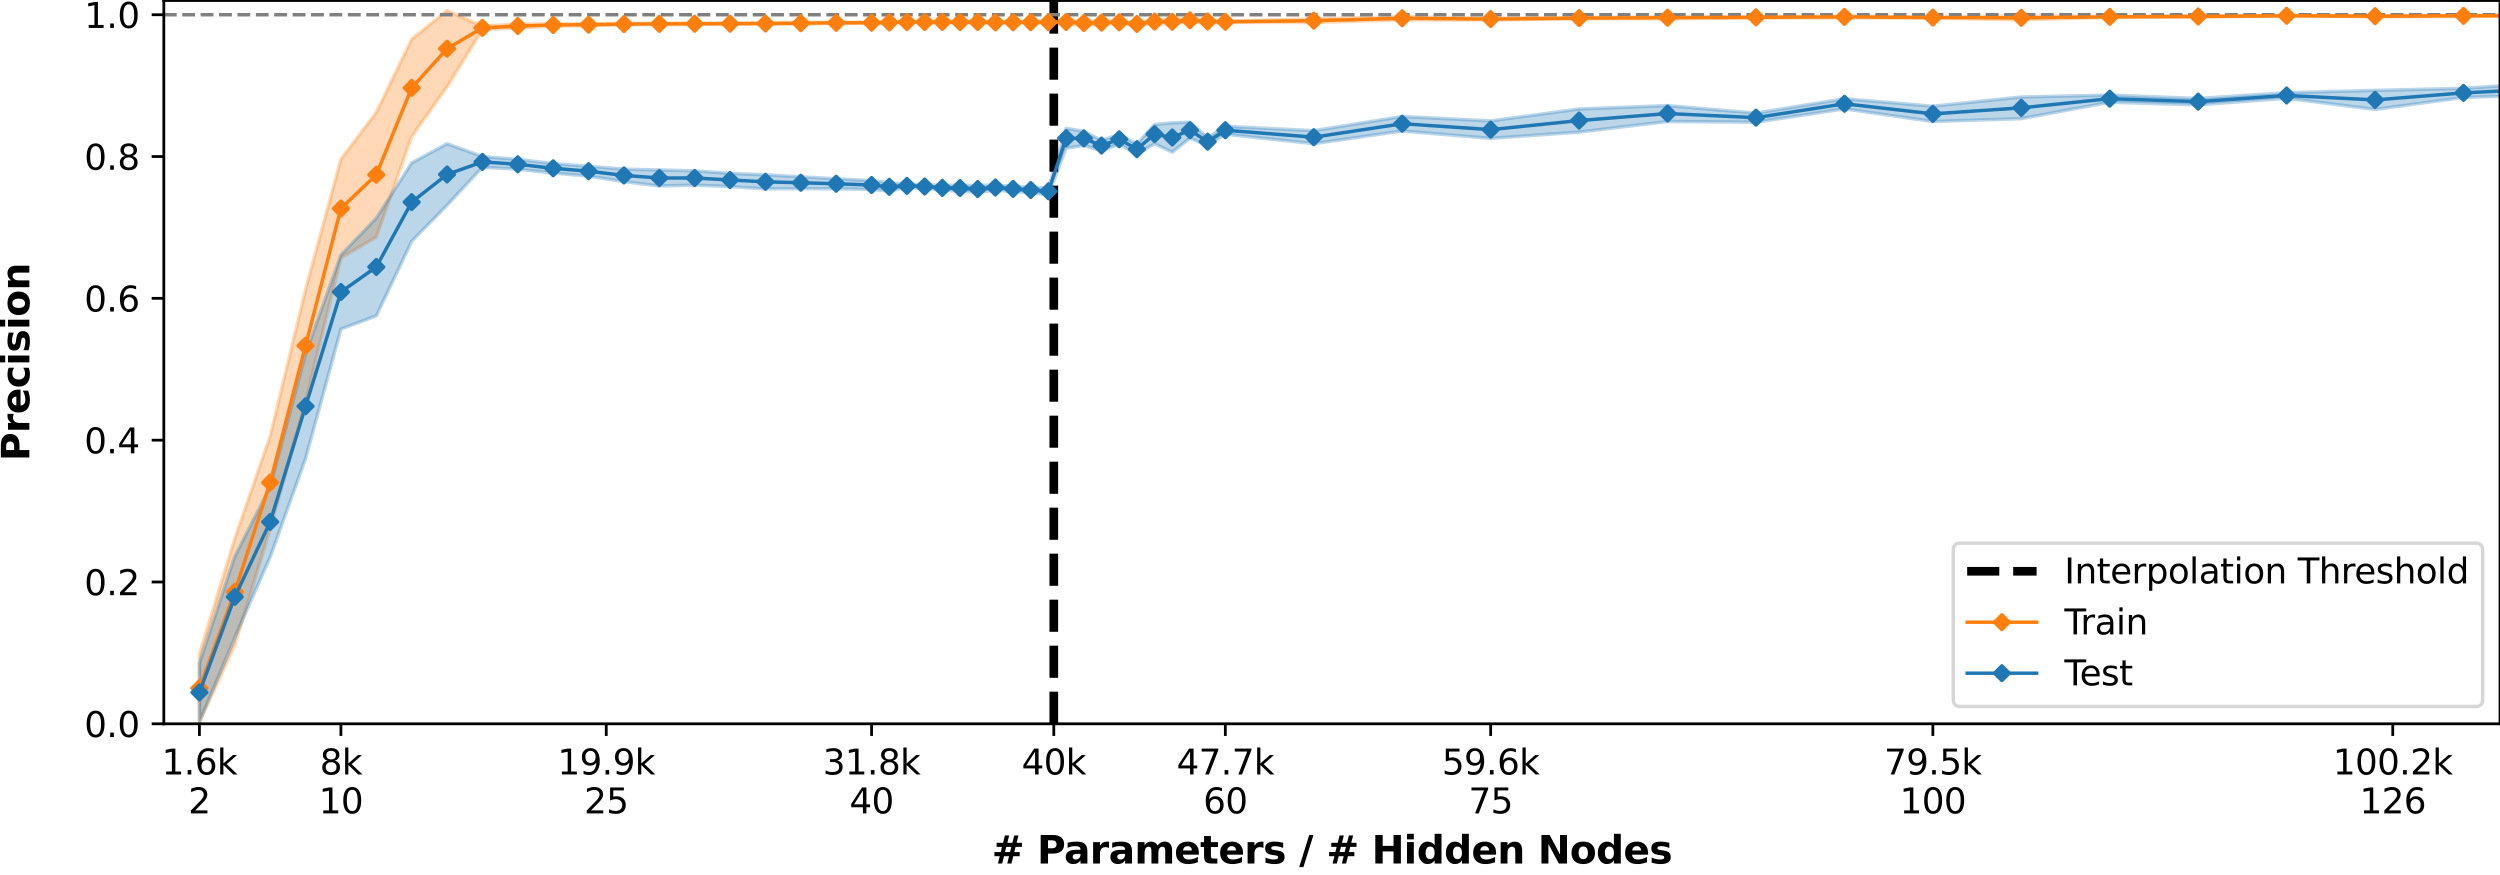 <?xml version="1.0" encoding="utf-8" standalone="no"?>
<!DOCTYPE svg PUBLIC "-//W3C//DTD SVG 1.1//EN"
  "http://www.w3.org/Graphics/SVG/1.1/DTD/svg11.dtd">
<svg xmlns:xlink="http://www.w3.org/1999/xlink" width="720pt" height="252pt" viewBox="0 0 720 252" xmlns="http://www.w3.org/2000/svg" version="1.1">
 <defs>
  <style type="text/css">*{stroke-linejoin: round; stroke-linecap: butt}</style>
 </defs>
 <g id="figure_1">
  <g id="patch_1">
   <path d="M 0 252 
L 720 252 
L 720 0 
L 0 0 
z
" style="fill: #ffffff"/>
  </g>
  <g id="axes_1">
   <g id="patch_2">
    <path d="M 47.18 208.456 
L 720 208.456 
L 720 0.155 
L 47.18 0.155 
z
" style="fill: #ffffff"/>
   </g>
   <g id="PolyCollection_1">
    <path d="M 57.432 188.436 
L 57.432 207.981 
L 67.621 185.779 
L 77.809 152.29 
L 87.998 115.658 
L 98.186 74.262 
L 108.375 68.275 
L 118.563 39.315 
L 128.751 25.009 
L 138.94 8.489 
L 149.128 8.063 
L 159.317 7.464 
L 169.505 7.42 
L 179.694 7.083 
L 189.882 7.095 
L 200.07 7.044 
L 210.259 6.99 
L 220.447 6.953 
L 230.636 6.916 
L 240.824 6.732 
L 251.012 6.716 
L 256.107 6.643 
L 261.201 6.58 
L 266.295 6.57 
L 271.389 6.557 
L 276.483 6.615 
L 281.578 6.597 
L 286.672 6.697 
L 291.766 6.645 
L 296.86 6.62 
L 301.955 6.624 
L 307.049 6.908 
L 312.143 7.358 
L 317.237 7.056 
L 322.331 6.684 
L 327.426 7.323 
L 332.52 6.71 
L 337.614 6.987 
L 342.708 6.151 
L 347.802 6.808 
L 352.897 6.476 
L 378.368 6.481 
L 403.839 5.745 
L 429.31 5.758 
L 454.781 5.394 
L 480.252 5.397 
L 505.723 5.177 
L 531.194 5.159 
L 556.665 5.197 
L 582.136 5.718 
L 607.607 4.997 
L 633.078 4.911 
L 658.549 4.685 
L 684.02 4.848 
L 709.491 4.746 
L 734.962 4.645 
L 760.433 4.544 
L 785.904 4.523 
L 811.375 4.876 
L 811.375 4.304 
L 811.375 4.304 
L 785.904 4.299 
L 760.433 4.361 
L 734.962 4.32 
L 709.491 4.388 
L 684.02 4.468 
L 658.549 4.391 
L 633.078 4.566 
L 607.607 4.732 
L 582.136 4.551 
L 556.665 4.93 
L 531.194 4.585 
L 505.723 4.811 
L 480.252 4.819 
L 454.781 5.058 
L 429.31 5.228 
L 403.839 4.77 
L 378.368 5.433 
L 352.897 6.081 
L 347.802 5.57 
L 342.708 5.525 
L 337.614 5.566 
L 332.52 5.737 
L 327.426 6.471 
L 322.331 6.154 
L 317.237 5.965 
L 312.143 5.921 
L 307.049 5.775 
L 301.955 6.172 
L 296.86 6.175 
L 291.766 6.191 
L 286.672 6.213 
L 281.578 6.096 
L 276.483 6.091 
L 271.389 6.116 
L 266.295 6.14 
L 261.201 6.146 
L 256.107 6.279 
L 251.012 6.381 
L 240.824 6.405 
L 230.636 6.435 
L 220.447 6.571 
L 210.259 6.648 
L 200.07 6.634 
L 189.882 6.663 
L 179.694 6.791 
L 169.505 6.784 
L 159.317 6.931 
L 149.128 6.912 
L 138.94 7.561 
L 128.751 3.049 
L 118.563 11.309 
L 108.375 32.372 
L 98.186 45.852 
L 87.998 83.44 
L 77.809 125.672 
L 67.621 155.12 
L 57.432 188.436 
z
" clip-path="url(#pcd7dc11632)" style="fill: #ff7f0e; fill-opacity: 0.3; stroke: #ff7f0e; stroke-opacity: 0.3"/>
   </g>
   <g id="PolyCollection_2">
    <path d="M 57.432 191.002 
L 57.432 207.854 
L 67.621 183.568 
L 77.809 160.435 
L 87.998 132.07 
L 98.186 94.758 
L 108.375 90.961 
L 118.563 69.504 
L 128.751 59.099 
L 138.94 48.16 
L 149.128 48.72 
L 159.317 49.846 
L 169.505 50.715 
L 179.694 52.329 
L 189.882 53.57 
L 200.07 53.308 
L 210.259 53.746 
L 220.447 54.382 
L 230.636 54.34 
L 240.824 54.354 
L 251.012 54.575 
L 256.107 55.034 
L 261.201 53.981 
L 266.295 54.307 
L 271.389 54.813 
L 276.483 55.018 
L 281.578 55.429 
L 286.672 54.814 
L 291.766 55.14 
L 296.86 55.575 
L 301.955 56.073 
L 307.049 42.689 
L 312.143 41.888 
L 317.237 43.422 
L 322.331 41.47 
L 327.426 44.422 
L 332.52 41.392 
L 337.614 43.832 
L 342.708 39.792 
L 347.802 41.892 
L 352.897 38.652 
L 378.368 41.389 
L 403.839 37.723 
L 429.31 39.857 
L 454.781 38.05 
L 480.252 34.998 
L 505.723 35.198 
L 531.194 31.349 
L 556.665 35.003 
L 582.136 34.177 
L 607.607 29.453 
L 633.078 30.202 
L 658.549 28.303 
L 684.02 31.524 
L 709.491 28.068 
L 734.962 27.237 
L 760.433 25.802 
L 785.904 25.995 
L 811.375 28.076 
L 811.375 23.101 
L 811.375 23.101 
L 785.904 24.511 
L 760.433 23.789 
L 734.962 23.718 
L 709.491 25.439 
L 684.02 26.027 
L 658.549 26.692 
L 633.078 28.351 
L 607.607 27.383 
L 582.136 27.929 
L 556.665 30.577 
L 531.194 28.429 
L 505.723 32.577 
L 480.252 30.404 
L 454.781 31.391 
L 429.31 34.81 
L 403.839 33.547 
L 378.368 37.631 
L 352.897 36.362 
L 347.802 39.71 
L 342.708 35.193 
L 337.614 35.367 
L 332.52 35.854 
L 327.426 41.508 
L 322.331 38.75 
L 317.237 40.415 
L 312.143 37.832 
L 307.049 36.931 
L 301.955 54.12 
L 296.86 53.866 
L 291.766 53.66 
L 286.672 53.192 
L 281.578 53.47 
L 276.483 53.299 
L 271.389 53.414 
L 266.295 53.125 
L 261.201 53.098 
L 256.107 52.578 
L 251.012 52.004 
L 240.824 51.478 
L 230.636 50.925 
L 220.447 50.343 
L 210.259 49.93 
L 200.07 49.2 
L 189.882 48.942 
L 179.694 48.712 
L 169.505 47.886 
L 159.317 47.102 
L 149.128 45.907 
L 138.94 45.082 
L 128.751 41.392 
L 118.563 46.918 
L 108.375 62.809 
L 98.186 73.415 
L 87.998 101.946 
L 77.809 140.183 
L 67.621 160.23 
L 57.432 191.002 
z
" clip-path="url(#pcd7dc11632)" style="fill: #1f77b4; fill-opacity: 0.3; stroke: #1f77b4; stroke-opacity: 0.3"/>
   </g>
   <g id="matplotlib.axis_1">
    <g id="xtick_1">
     <g id="line2d_1">
      <defs>
       <path id="mf799564b20" d="M 0 0 
L 0 3.5 
" style="stroke: #000000; stroke-width: 0.8"/>
      </defs>
      <g>
       <use xlink:href="#mf799564b20" x="57.432" y="208.456" style="stroke: #000000; stroke-width: 0.8"/>
      </g>
     </g>
     <g id="text_1">
      <!-- 1.6k -->
      <g transform="translate(46.586 223.054)scale(0.1 -0.1)">
       <defs>
        <path id="DejaVuSans-31" d="M 794 531 
L 1825 531 
L 1825 4091 
L 703 3866 
L 703 4441 
L 1819 4666 
L 2450 4666 
L 2450 531 
L 3481 531 
L 3481 0 
L 794 0 
L 794 531 
z
" transform="scale(0.016)"/>
        <path id="DejaVuSans-2e" d="M 684 794 
L 1344 794 
L 1344 0 
L 684 0 
L 684 794 
z
" transform="scale(0.016)"/>
        <path id="DejaVuSans-36" d="M 2113 2584 
Q 1688 2584 1439 2293 
Q 1191 2003 1191 1497 
Q 1191 994 1439 701 
Q 1688 409 2113 409 
Q 2538 409 2786 701 
Q 3034 994 3034 1497 
Q 3034 2003 2786 2293 
Q 2538 2584 2113 2584 
z
M 3366 4563 
L 3366 3988 
Q 3128 4100 2886 4159 
Q 2644 4219 2406 4219 
Q 1781 4219 1451 3797 
Q 1122 3375 1075 2522 
Q 1259 2794 1537 2939 
Q 1816 3084 2150 3084 
Q 2853 3084 3261 2657 
Q 3669 2231 3669 1497 
Q 3669 778 3244 343 
Q 2819 -91 2113 -91 
Q 1303 -91 875 529 
Q 447 1150 447 2328 
Q 447 3434 972 4092 
Q 1497 4750 2381 4750 
Q 2619 4750 2861 4703 
Q 3103 4656 3366 4563 
z
" transform="scale(0.016)"/>
        <path id="DejaVuSans-6b" d="M 581 4863 
L 1159 4863 
L 1159 1991 
L 2875 3500 
L 3609 3500 
L 1753 1863 
L 3688 0 
L 2938 0 
L 1159 1709 
L 1159 0 
L 581 0 
L 581 4863 
z
" transform="scale(0.016)"/>
       </defs>
       <use xlink:href="#DejaVuSans-31"/>
       <use xlink:href="#DejaVuSans-2e" x="63.623"/>
       <use xlink:href="#DejaVuSans-36" x="95.41"/>
       <use xlink:href="#DejaVuSans-6b" x="159.033"/>
      </g>
      <!-- 2 -->
      <g transform="translate(54.251 234.252)scale(0.1 -0.1)">
       <defs>
        <path id="DejaVuSans-32" d="M 1228 531 
L 3431 531 
L 3431 0 
L 469 0 
L 469 531 
Q 828 903 1448 1529 
Q 2069 2156 2228 2338 
Q 2531 2678 2651 2914 
Q 2772 3150 2772 3378 
Q 2772 3750 2511 3984 
Q 2250 4219 1831 4219 
Q 1534 4219 1204 4116 
Q 875 4013 500 3803 
L 500 4441 
Q 881 4594 1212 4672 
Q 1544 4750 1819 4750 
Q 2544 4750 2975 4387 
Q 3406 4025 3406 3419 
Q 3406 3131 3298 2873 
Q 3191 2616 2906 2266 
Q 2828 2175 2409 1742 
Q 1991 1309 1228 531 
z
" transform="scale(0.016)"/>
       </defs>
       <use xlink:href="#DejaVuSans-32"/>
      </g>
     </g>
    </g>
    <g id="xtick_2">
     <g id="line2d_2">
      <g>
       <use xlink:href="#mf799564b20" x="98.186" y="208.456" style="stroke: #000000; stroke-width: 0.8"/>
      </g>
     </g>
     <g id="text_2">
      <!-- 8k -->
      <g transform="translate(92.11 223.054)scale(0.1 -0.1)">
       <defs>
        <path id="DejaVuSans-38" d="M 2034 2216 
Q 1584 2216 1326 1975 
Q 1069 1734 1069 1313 
Q 1069 891 1326 650 
Q 1584 409 2034 409 
Q 2484 409 2743 651 
Q 3003 894 3003 1313 
Q 3003 1734 2745 1975 
Q 2488 2216 2034 2216 
z
M 1403 2484 
Q 997 2584 770 2862 
Q 544 3141 544 3541 
Q 544 4100 942 4425 
Q 1341 4750 2034 4750 
Q 2731 4750 3128 4425 
Q 3525 4100 3525 3541 
Q 3525 3141 3298 2862 
Q 3072 2584 2669 2484 
Q 3125 2378 3379 2068 
Q 3634 1759 3634 1313 
Q 3634 634 3220 271 
Q 2806 -91 2034 -91 
Q 1263 -91 848 271 
Q 434 634 434 1313 
Q 434 1759 690 2068 
Q 947 2378 1403 2484 
z
M 1172 3481 
Q 1172 3119 1398 2916 
Q 1625 2713 2034 2713 
Q 2441 2713 2670 2916 
Q 2900 3119 2900 3481 
Q 2900 3844 2670 4047 
Q 2441 4250 2034 4250 
Q 1625 4250 1398 4047 
Q 1172 3844 1172 3481 
z
" transform="scale(0.016)"/>
       </defs>
       <use xlink:href="#DejaVuSans-38"/>
       <use xlink:href="#DejaVuSans-6b" x="63.623"/>
      </g>
      <!-- 10 -->
      <g transform="translate(91.824 234.252)scale(0.1 -0.1)">
       <defs>
        <path id="DejaVuSans-30" d="M 2034 4250 
Q 1547 4250 1301 3770 
Q 1056 3291 1056 2328 
Q 1056 1369 1301 889 
Q 1547 409 2034 409 
Q 2525 409 2770 889 
Q 3016 1369 3016 2328 
Q 3016 3291 2770 3770 
Q 2525 4250 2034 4250 
z
M 2034 4750 
Q 2819 4750 3233 4129 
Q 3647 3509 3647 2328 
Q 3647 1150 3233 529 
Q 2819 -91 2034 -91 
Q 1250 -91 836 529 
Q 422 1150 422 2328 
Q 422 3509 836 4129 
Q 1250 4750 2034 4750 
z
" transform="scale(0.016)"/>
       </defs>
       <use xlink:href="#DejaVuSans-31"/>
       <use xlink:href="#DejaVuSans-30" x="63.623"/>
      </g>
     </g>
    </g>
    <g id="xtick_3">
     <g id="line2d_3">
      <g>
       <use xlink:href="#mf799564b20" x="174.599" y="208.456" style="stroke: #000000; stroke-width: 0.8"/>
      </g>
     </g>
     <g id="text_3">
      <!-- 19.9k -->
      <g transform="translate(160.571 223.054)scale(0.1 -0.1)">
       <defs>
        <path id="DejaVuSans-39" d="M 703 97 
L 703 672 
Q 941 559 1184 500 
Q 1428 441 1663 441 
Q 2288 441 2617 861 
Q 2947 1281 2994 2138 
Q 2813 1869 2534 1725 
Q 2256 1581 1919 1581 
Q 1219 1581 811 2004 
Q 403 2428 403 3163 
Q 403 3881 828 4315 
Q 1253 4750 1959 4750 
Q 2769 4750 3195 4129 
Q 3622 3509 3622 2328 
Q 3622 1225 3098 567 
Q 2575 -91 1691 -91 
Q 1453 -91 1209 -44 
Q 966 3 703 97 
z
M 1959 2075 
Q 2384 2075 2632 2365 
Q 2881 2656 2881 3163 
Q 2881 3666 2632 3958 
Q 2384 4250 1959 4250 
Q 1534 4250 1286 3958 
Q 1038 3666 1038 3163 
Q 1038 2656 1286 2365 
Q 1534 2075 1959 2075 
z
" transform="scale(0.016)"/>
       </defs>
       <use xlink:href="#DejaVuSans-31"/>
       <use xlink:href="#DejaVuSans-39" x="63.623"/>
       <use xlink:href="#DejaVuSans-2e" x="127.246"/>
       <use xlink:href="#DejaVuSans-39" x="159.033"/>
       <use xlink:href="#DejaVuSans-6b" x="222.656"/>
      </g>
      <!-- 25 -->
      <g transform="translate(168.237 234.252)scale(0.1 -0.1)">
       <defs>
        <path id="DejaVuSans-35" d="M 691 4666 
L 3169 4666 
L 3169 4134 
L 1269 4134 
L 1269 2991 
Q 1406 3038 1543 3061 
Q 1681 3084 1819 3084 
Q 2600 3084 3056 2656 
Q 3513 2228 3513 1497 
Q 3513 744 3044 326 
Q 2575 -91 1722 -91 
Q 1428 -91 1123 -41 
Q 819 9 494 109 
L 494 744 
Q 775 591 1075 516 
Q 1375 441 1709 441 
Q 2250 441 2565 725 
Q 2881 1009 2881 1497 
Q 2881 1984 2565 2268 
Q 2250 2553 1709 2553 
Q 1456 2553 1204 2497 
Q 953 2441 691 2322 
L 691 4666 
z
" transform="scale(0.016)"/>
       </defs>
       <use xlink:href="#DejaVuSans-32"/>
       <use xlink:href="#DejaVuSans-35" x="63.623"/>
      </g>
     </g>
    </g>
    <g id="xtick_4">
     <g id="line2d_4">
      <g>
       <use xlink:href="#mf799564b20" x="251.012" y="208.456" style="stroke: #000000; stroke-width: 0.8"/>
      </g>
     </g>
     <g id="text_4">
      <!-- 31.8k -->
      <g transform="translate(236.984 223.054)scale(0.1 -0.1)">
       <defs>
        <path id="DejaVuSans-33" d="M 2597 2516 
Q 3050 2419 3304 2112 
Q 3559 1806 3559 1356 
Q 3559 666 3084 287 
Q 2609 -91 1734 -91 
Q 1441 -91 1130 -33 
Q 819 25 488 141 
L 488 750 
Q 750 597 1062 519 
Q 1375 441 1716 441 
Q 2309 441 2620 675 
Q 2931 909 2931 1356 
Q 2931 1769 2642 2001 
Q 2353 2234 1838 2234 
L 1294 2234 
L 1294 2753 
L 1863 2753 
Q 2328 2753 2575 2939 
Q 2822 3125 2822 3475 
Q 2822 3834 2567 4026 
Q 2313 4219 1838 4219 
Q 1578 4219 1281 4162 
Q 984 4106 628 3988 
L 628 4550 
Q 988 4650 1302 4700 
Q 1616 4750 1894 4750 
Q 2613 4750 3031 4423 
Q 3450 4097 3450 3541 
Q 3450 3153 3228 2886 
Q 3006 2619 2597 2516 
z
" transform="scale(0.016)"/>
       </defs>
       <use xlink:href="#DejaVuSans-33"/>
       <use xlink:href="#DejaVuSans-31" x="63.623"/>
       <use xlink:href="#DejaVuSans-2e" x="127.246"/>
       <use xlink:href="#DejaVuSans-38" x="159.033"/>
       <use xlink:href="#DejaVuSans-6b" x="222.656"/>
      </g>
      <!-- 40 -->
      <g transform="translate(244.65 234.252)scale(0.1 -0.1)">
       <defs>
        <path id="DejaVuSans-34" d="M 2419 4116 
L 825 1625 
L 2419 1625 
L 2419 4116 
z
M 2253 4666 
L 3047 4666 
L 3047 1625 
L 3713 1625 
L 3713 1100 
L 3047 1100 
L 3047 0 
L 2419 0 
L 2419 1100 
L 313 1100 
L 313 1709 
L 2253 4666 
z
" transform="scale(0.016)"/>
       </defs>
       <use xlink:href="#DejaVuSans-34"/>
       <use xlink:href="#DejaVuSans-30" x="63.623"/>
      </g>
     </g>
    </g>
    <g id="xtick_5">
     <g id="line2d_5">
      <g>
       <use xlink:href="#mf799564b20" x="352.897" y="208.456" style="stroke: #000000; stroke-width: 0.8"/>
      </g>
     </g>
     <g id="text_5">
      <!-- 47.7k -->
      <g transform="translate(338.868 223.054)scale(0.1 -0.1)">
       <defs>
        <path id="DejaVuSans-37" d="M 525 4666 
L 3525 4666 
L 3525 4397 
L 1831 0 
L 1172 0 
L 2766 4134 
L 525 4134 
L 525 4666 
z
" transform="scale(0.016)"/>
       </defs>
       <use xlink:href="#DejaVuSans-34"/>
       <use xlink:href="#DejaVuSans-37" x="63.623"/>
       <use xlink:href="#DejaVuSans-2e" x="127.246"/>
       <use xlink:href="#DejaVuSans-37" x="159.033"/>
       <use xlink:href="#DejaVuSans-6b" x="222.656"/>
      </g>
      <!-- 60 -->
      <g transform="translate(346.534 234.252)scale(0.1 -0.1)">
       <use xlink:href="#DejaVuSans-36"/>
       <use xlink:href="#DejaVuSans-30" x="63.623"/>
      </g>
     </g>
    </g>
    <g id="xtick_6">
     <g id="line2d_6">
      <g>
       <use xlink:href="#mf799564b20" x="429.31" y="208.456" style="stroke: #000000; stroke-width: 0.8"/>
      </g>
     </g>
     <g id="text_6">
      <!-- 59.6k -->
      <g transform="translate(415.282 223.054)scale(0.1 -0.1)">
       <use xlink:href="#DejaVuSans-35"/>
       <use xlink:href="#DejaVuSans-39" x="63.623"/>
       <use xlink:href="#DejaVuSans-2e" x="127.246"/>
       <use xlink:href="#DejaVuSans-36" x="159.033"/>
       <use xlink:href="#DejaVuSans-6b" x="222.656"/>
      </g>
      <!-- 75 -->
      <g transform="translate(422.947 234.252)scale(0.1 -0.1)">
       <use xlink:href="#DejaVuSans-37"/>
       <use xlink:href="#DejaVuSans-35" x="63.623"/>
      </g>
     </g>
    </g>
    <g id="xtick_7">
     <g id="line2d_7">
      <g>
       <use xlink:href="#mf799564b20" x="556.665" y="208.456" style="stroke: #000000; stroke-width: 0.8"/>
      </g>
     </g>
     <g id="text_7">
      <!-- 79.5k -->
      <g transform="translate(542.637 223.054)scale(0.1 -0.1)">
       <use xlink:href="#DejaVuSans-37"/>
       <use xlink:href="#DejaVuSans-39" x="63.623"/>
       <use xlink:href="#DejaVuSans-2e" x="127.246"/>
       <use xlink:href="#DejaVuSans-35" x="159.033"/>
       <use xlink:href="#DejaVuSans-6b" x="222.656"/>
      </g>
      <!-- 100 -->
      <g transform="translate(547.121 234.252)scale(0.1 -0.1)">
       <use xlink:href="#DejaVuSans-31"/>
       <use xlink:href="#DejaVuSans-30" x="63.623"/>
       <use xlink:href="#DejaVuSans-30" x="127.246"/>
      </g>
     </g>
    </g>
    <g id="xtick_8">
     <g id="line2d_8">
      <g>
       <use xlink:href="#mf799564b20" x="689.114" y="208.456" style="stroke: #000000; stroke-width: 0.8"/>
      </g>
     </g>
     <g id="text_8">
      <!-- 100.2k -->
      <g transform="translate(671.905 223.054)scale(0.1 -0.1)">
       <use xlink:href="#DejaVuSans-31"/>
       <use xlink:href="#DejaVuSans-30" x="63.623"/>
       <use xlink:href="#DejaVuSans-30" x="127.246"/>
       <use xlink:href="#DejaVuSans-2e" x="190.869"/>
       <use xlink:href="#DejaVuSans-32" x="222.656"/>
       <use xlink:href="#DejaVuSans-6b" x="286.279"/>
      </g>
      <!-- 126 -->
      <g transform="translate(679.571 234.252)scale(0.1 -0.1)">
       <use xlink:href="#DejaVuSans-31"/>
       <use xlink:href="#DejaVuSans-32" x="63.623"/>
       <use xlink:href="#DejaVuSans-36" x="127.246"/>
      </g>
     </g>
    </g>
    <g id="xtick_9">
     <g id="line2d_9">
      <g>
       <use xlink:href="#mf799564b20" x="303.492" y="208.456" style="stroke: #000000; stroke-width: 0.8"/>
      </g>
     </g>
     <g id="text_9">
      <!-- 40k -->
      <g transform="translate(294.235 223.054)scale(0.1 -0.1)">
       <use xlink:href="#DejaVuSans-34"/>
       <use xlink:href="#DejaVuSans-30" x="63.623"/>
       <use xlink:href="#DejaVuSans-6b" x="127.246"/>
      </g>
     </g>
    </g>
    <g id="text_10">
     <!-- # Parameters / # Hidden Nodes -->
     <g transform="translate(285.631 248.69)scale(0.11 -0.11)">
      <defs>
       <path id="DejaVuSans-Bold-23" d="M 2847 4594 
L 2547 3391 
L 3372 3391 
L 3675 4594 
L 4366 4594 
L 4063 3391 
L 4928 3391 
L 4928 2725 
L 3897 2725 
L 3681 1869 
L 4569 1869 
L 4569 1197 
L 3519 1197 
L 3219 0 
L 2528 0 
L 2828 1197 
L 2003 1197 
L 1703 0 
L 1006 0 
L 1306 1197 
L 434 1197 
L 434 1869 
L 1459 1869 
L 1678 2725 
L 794 2725 
L 794 3391 
L 1850 3391 
L 2150 4594 
L 2847 4594 
z
M 3200 2725 
L 2375 2725 
L 2156 1869 
L 2981 1869 
L 3200 2725 
z
" transform="scale(0.016)"/>
       <path id="DejaVuSans-Bold-20" transform="scale(0.016)"/>
       <path id="DejaVuSans-Bold-50" d="M 588 4666 
L 2584 4666 
Q 3475 4666 3951 4270 
Q 4428 3875 4428 3144 
Q 4428 2409 3951 2014 
Q 3475 1619 2584 1619 
L 1791 1619 
L 1791 0 
L 588 0 
L 588 4666 
z
M 1791 3794 
L 1791 2491 
L 2456 2491 
Q 2806 2491 2997 2661 
Q 3188 2831 3188 3144 
Q 3188 3456 2997 3625 
Q 2806 3794 2456 3794 
L 1791 3794 
z
" transform="scale(0.016)"/>
       <path id="DejaVuSans-Bold-61" d="M 2106 1575 
Q 1756 1575 1579 1456 
Q 1403 1338 1403 1106 
Q 1403 894 1545 773 
Q 1688 653 1941 653 
Q 2256 653 2472 879 
Q 2688 1106 2688 1447 
L 2688 1575 
L 2106 1575 
z
M 3816 1997 
L 3816 0 
L 2688 0 
L 2688 519 
Q 2463 200 2181 54 
Q 1900 -91 1497 -91 
Q 953 -91 614 226 
Q 275 544 275 1050 
Q 275 1666 698 1953 
Q 1122 2241 2028 2241 
L 2688 2241 
L 2688 2328 
Q 2688 2594 2478 2717 
Q 2269 2841 1825 2841 
Q 1466 2841 1156 2769 
Q 847 2697 581 2553 
L 581 3406 
Q 941 3494 1303 3539 
Q 1666 3584 2028 3584 
Q 2975 3584 3395 3211 
Q 3816 2838 3816 1997 
z
" transform="scale(0.016)"/>
       <path id="DejaVuSans-Bold-72" d="M 3138 2547 
Q 2991 2616 2845 2648 
Q 2700 2681 2553 2681 
Q 2122 2681 1889 2404 
Q 1656 2128 1656 1613 
L 1656 0 
L 538 0 
L 538 3500 
L 1656 3500 
L 1656 2925 
Q 1872 3269 2151 3426 
Q 2431 3584 2822 3584 
Q 2878 3584 2943 3579 
Q 3009 3575 3134 3559 
L 3138 2547 
z
" transform="scale(0.016)"/>
       <path id="DejaVuSans-Bold-6d" d="M 3781 2919 
Q 3994 3244 4286 3414 
Q 4578 3584 4928 3584 
Q 5531 3584 5847 3212 
Q 6163 2841 6163 2131 
L 6163 0 
L 5038 0 
L 5038 1825 
Q 5041 1866 5042 1909 
Q 5044 1953 5044 2034 
Q 5044 2406 4934 2573 
Q 4825 2741 4581 2741 
Q 4263 2741 4089 2478 
Q 3916 2216 3909 1719 
L 3909 0 
L 2784 0 
L 2784 1825 
Q 2784 2406 2684 2573 
Q 2584 2741 2328 2741 
Q 2006 2741 1831 2477 
Q 1656 2213 1656 1722 
L 1656 0 
L 531 0 
L 531 3500 
L 1656 3500 
L 1656 2988 
Q 1863 3284 2130 3434 
Q 2397 3584 2719 3584 
Q 3081 3584 3359 3409 
Q 3638 3234 3781 2919 
z
" transform="scale(0.016)"/>
       <path id="DejaVuSans-Bold-65" d="M 4031 1759 
L 4031 1441 
L 1416 1441 
Q 1456 1047 1700 850 
Q 1944 653 2381 653 
Q 2734 653 3104 758 
Q 3475 863 3866 1075 
L 3866 213 
Q 3469 63 3072 -14 
Q 2675 -91 2278 -91 
Q 1328 -91 801 392 
Q 275 875 275 1747 
Q 275 2603 792 3093 
Q 1309 3584 2216 3584 
Q 3041 3584 3536 3087 
Q 4031 2591 4031 1759 
z
M 2881 2131 
Q 2881 2450 2695 2645 
Q 2509 2841 2209 2841 
Q 1884 2841 1681 2658 
Q 1478 2475 1428 2131 
L 2881 2131 
z
" transform="scale(0.016)"/>
       <path id="DejaVuSans-Bold-74" d="M 1759 4494 
L 1759 3500 
L 2913 3500 
L 2913 2700 
L 1759 2700 
L 1759 1216 
Q 1759 972 1856 886 
Q 1953 800 2241 800 
L 2816 800 
L 2816 0 
L 1856 0 
Q 1194 0 917 276 
Q 641 553 641 1216 
L 641 2700 
L 84 2700 
L 84 3500 
L 641 3500 
L 641 4494 
L 1759 4494 
z
" transform="scale(0.016)"/>
       <path id="DejaVuSans-Bold-73" d="M 3272 3391 
L 3272 2541 
Q 2913 2691 2578 2766 
Q 2244 2841 1947 2841 
Q 1628 2841 1473 2761 
Q 1319 2681 1319 2516 
Q 1319 2381 1436 2309 
Q 1553 2238 1856 2203 
L 2053 2175 
Q 2913 2066 3209 1816 
Q 3506 1566 3506 1031 
Q 3506 472 3093 190 
Q 2681 -91 1863 -91 
Q 1516 -91 1145 -36 
Q 775 19 384 128 
L 384 978 
Q 719 816 1070 734 
Q 1422 653 1784 653 
Q 2113 653 2278 743 
Q 2444 834 2444 1013 
Q 2444 1163 2330 1236 
Q 2216 1309 1875 1350 
L 1678 1375 
Q 931 1469 631 1722 
Q 331 1975 331 2491 
Q 331 3047 712 3315 
Q 1094 3584 1881 3584 
Q 2191 3584 2531 3537 
Q 2872 3491 3272 3391 
z
" transform="scale(0.016)"/>
       <path id="DejaVuSans-Bold-2f" d="M 1644 4666 
L 2338 4666 
L 691 -594 
L 0 -594 
L 1644 4666 
z
" transform="scale(0.016)"/>
       <path id="DejaVuSans-Bold-48" d="M 588 4666 
L 1791 4666 
L 1791 2888 
L 3566 2888 
L 3566 4666 
L 4769 4666 
L 4769 0 
L 3566 0 
L 3566 1978 
L 1791 1978 
L 1791 0 
L 588 0 
L 588 4666 
z
" transform="scale(0.016)"/>
       <path id="DejaVuSans-Bold-69" d="M 538 3500 
L 1656 3500 
L 1656 0 
L 538 0 
L 538 3500 
z
M 538 4863 
L 1656 4863 
L 1656 3950 
L 538 3950 
L 538 4863 
z
" transform="scale(0.016)"/>
       <path id="DejaVuSans-Bold-64" d="M 2919 2988 
L 2919 4863 
L 4044 4863 
L 4044 0 
L 2919 0 
L 2919 506 
Q 2688 197 2409 53 
Q 2131 -91 1766 -91 
Q 1119 -91 703 423 
Q 288 938 288 1747 
Q 288 2556 703 3070 
Q 1119 3584 1766 3584 
Q 2128 3584 2408 3439 
Q 2688 3294 2919 2988 
z
M 2181 722 
Q 2541 722 2730 984 
Q 2919 1247 2919 1747 
Q 2919 2247 2730 2509 
Q 2541 2772 2181 2772 
Q 1825 2772 1636 2509 
Q 1447 2247 1447 1747 
Q 1447 1247 1636 984 
Q 1825 722 2181 722 
z
" transform="scale(0.016)"/>
       <path id="DejaVuSans-Bold-6e" d="M 4056 2131 
L 4056 0 
L 2931 0 
L 2931 347 
L 2931 1631 
Q 2931 2084 2911 2256 
Q 2891 2428 2841 2509 
Q 2775 2619 2662 2680 
Q 2550 2741 2406 2741 
Q 2056 2741 1856 2470 
Q 1656 2200 1656 1722 
L 1656 0 
L 538 0 
L 538 3500 
L 1656 3500 
L 1656 2988 
Q 1909 3294 2193 3439 
Q 2478 3584 2822 3584 
Q 3428 3584 3742 3212 
Q 4056 2841 4056 2131 
z
" transform="scale(0.016)"/>
       <path id="DejaVuSans-Bold-4e" d="M 588 4666 
L 1931 4666 
L 3628 1466 
L 3628 4666 
L 4769 4666 
L 4769 0 
L 3425 0 
L 1728 3200 
L 1728 0 
L 588 0 
L 588 4666 
z
" transform="scale(0.016)"/>
       <path id="DejaVuSans-Bold-6f" d="M 2203 2784 
Q 1831 2784 1636 2517 
Q 1441 2250 1441 1747 
Q 1441 1244 1636 976 
Q 1831 709 2203 709 
Q 2569 709 2762 976 
Q 2956 1244 2956 1747 
Q 2956 2250 2762 2517 
Q 2569 2784 2203 2784 
z
M 2203 3584 
Q 3106 3584 3614 3096 
Q 4122 2609 4122 1747 
Q 4122 884 3614 396 
Q 3106 -91 2203 -91 
Q 1297 -91 786 396 
Q 275 884 275 1747 
Q 275 2609 786 3096 
Q 1297 3584 2203 3584 
z
" transform="scale(0.016)"/>
      </defs>
      <use xlink:href="#DejaVuSans-Bold-23"/>
      <use xlink:href="#DejaVuSans-Bold-20" x="83.789"/>
      <use xlink:href="#DejaVuSans-Bold-50" x="118.604"/>
      <use xlink:href="#DejaVuSans-Bold-61" x="189.27"/>
      <use xlink:href="#DejaVuSans-Bold-72" x="256.75"/>
      <use xlink:href="#DejaVuSans-Bold-61" x="306.066"/>
      <use xlink:href="#DejaVuSans-Bold-6d" x="373.547"/>
      <use xlink:href="#DejaVuSans-Bold-65" x="477.746"/>
      <use xlink:href="#DejaVuSans-Bold-74" x="545.568"/>
      <use xlink:href="#DejaVuSans-Bold-65" x="593.371"/>
      <use xlink:href="#DejaVuSans-Bold-72" x="661.193"/>
      <use xlink:href="#DejaVuSans-Bold-73" x="710.51"/>
      <use xlink:href="#DejaVuSans-Bold-20" x="770.031"/>
      <use xlink:href="#DejaVuSans-Bold-2f" x="804.846"/>
      <use xlink:href="#DejaVuSans-Bold-20" x="841.369"/>
      <use xlink:href="#DejaVuSans-Bold-23" x="876.184"/>
      <use xlink:href="#DejaVuSans-Bold-20" x="959.973"/>
      <use xlink:href="#DejaVuSans-Bold-48" x="994.787"/>
      <use xlink:href="#DejaVuSans-Bold-69" x="1078.479"/>
      <use xlink:href="#DejaVuSans-Bold-64" x="1112.756"/>
      <use xlink:href="#DejaVuSans-Bold-64" x="1184.338"/>
      <use xlink:href="#DejaVuSans-Bold-65" x="1255.92"/>
      <use xlink:href="#DejaVuSans-Bold-6e" x="1323.742"/>
      <use xlink:href="#DejaVuSans-Bold-20" x="1394.934"/>
      <use xlink:href="#DejaVuSans-Bold-4e" x="1429.748"/>
      <use xlink:href="#DejaVuSans-Bold-6f" x="1513.439"/>
      <use xlink:href="#DejaVuSans-Bold-64" x="1582.141"/>
      <use xlink:href="#DejaVuSans-Bold-65" x="1653.723"/>
      <use xlink:href="#DejaVuSans-Bold-73" x="1721.545"/>
     </g>
    </g>
   </g>
   <g id="matplotlib.axis_2">
    <g id="ytick_1">
     <g id="line2d_10">
      <defs>
       <path id="m402f651963" d="M 0 0 
L -3.5 0 
" style="stroke: #000000; stroke-width: 0.8"/>
      </defs>
      <g>
       <use xlink:href="#m402f651963" x="47.18" y="208.456" style="stroke: #000000; stroke-width: 0.8"/>
      </g>
     </g>
     <g id="text_11">
      <!--    0.0 -->
      <g transform="translate(14.742 212.255)scale(0.1 -0.1)">
       <defs>
        <path id="DejaVuSans-20" transform="scale(0.016)"/>
       </defs>
       <use xlink:href="#DejaVuSans-20"/>
       <use xlink:href="#DejaVuSans-20" x="31.787"/>
       <use xlink:href="#DejaVuSans-20" x="63.574"/>
       <use xlink:href="#DejaVuSans-30" x="95.361"/>
       <use xlink:href="#DejaVuSans-2e" x="158.984"/>
       <use xlink:href="#DejaVuSans-30" x="190.771"/>
      </g>
     </g>
    </g>
    <g id="ytick_2">
     <g id="line2d_11">
      <g>
       <use xlink:href="#m402f651963" x="47.18" y="167.613" style="stroke: #000000; stroke-width: 0.8"/>
      </g>
     </g>
     <g id="text_12">
      <!--    0.2 -->
      <g transform="translate(14.742 171.412)scale(0.1 -0.1)">
       <use xlink:href="#DejaVuSans-20"/>
       <use xlink:href="#DejaVuSans-20" x="31.787"/>
       <use xlink:href="#DejaVuSans-20" x="63.574"/>
       <use xlink:href="#DejaVuSans-30" x="95.361"/>
       <use xlink:href="#DejaVuSans-2e" x="158.984"/>
       <use xlink:href="#DejaVuSans-32" x="190.771"/>
      </g>
     </g>
    </g>
    <g id="ytick_3">
     <g id="line2d_12">
      <g>
       <use xlink:href="#m402f651963" x="47.18" y="126.769" style="stroke: #000000; stroke-width: 0.8"/>
      </g>
     </g>
     <g id="text_13">
      <!--    0.4 -->
      <g transform="translate(14.742 130.569)scale(0.1 -0.1)">
       <use xlink:href="#DejaVuSans-20"/>
       <use xlink:href="#DejaVuSans-20" x="31.787"/>
       <use xlink:href="#DejaVuSans-20" x="63.574"/>
       <use xlink:href="#DejaVuSans-30" x="95.361"/>
       <use xlink:href="#DejaVuSans-2e" x="158.984"/>
       <use xlink:href="#DejaVuSans-34" x="190.771"/>
      </g>
     </g>
    </g>
    <g id="ytick_4">
     <g id="line2d_13">
      <g>
       <use xlink:href="#m402f651963" x="47.18" y="85.926" style="stroke: #000000; stroke-width: 0.8"/>
      </g>
     </g>
     <g id="text_14">
      <!--    0.6 -->
      <g transform="translate(14.742 89.725)scale(0.1 -0.1)">
       <use xlink:href="#DejaVuSans-20"/>
       <use xlink:href="#DejaVuSans-20" x="31.787"/>
       <use xlink:href="#DejaVuSans-20" x="63.574"/>
       <use xlink:href="#DejaVuSans-30" x="95.361"/>
       <use xlink:href="#DejaVuSans-2e" x="158.984"/>
       <use xlink:href="#DejaVuSans-36" x="190.771"/>
      </g>
     </g>
    </g>
    <g id="ytick_5">
     <g id="line2d_14">
      <g>
       <use xlink:href="#m402f651963" x="47.18" y="45.083" style="stroke: #000000; stroke-width: 0.8"/>
      </g>
     </g>
     <g id="text_15">
      <!--    0.8 -->
      <g transform="translate(14.742 48.882)scale(0.1 -0.1)">
       <use xlink:href="#DejaVuSans-20"/>
       <use xlink:href="#DejaVuSans-20" x="31.787"/>
       <use xlink:href="#DejaVuSans-20" x="63.574"/>
       <use xlink:href="#DejaVuSans-30" x="95.361"/>
       <use xlink:href="#DejaVuSans-2e" x="158.984"/>
       <use xlink:href="#DejaVuSans-38" x="190.771"/>
      </g>
     </g>
    </g>
    <g id="ytick_6">
     <g id="line2d_15">
      <g>
       <use xlink:href="#m402f651963" x="47.18" y="4.24" style="stroke: #000000; stroke-width: 0.8"/>
      </g>
     </g>
     <g id="text_16">
      <!--    1.0 -->
      <g transform="translate(14.742 8.039)scale(0.1 -0.1)">
       <use xlink:href="#DejaVuSans-20"/>
       <use xlink:href="#DejaVuSans-20" x="31.787"/>
       <use xlink:href="#DejaVuSans-20" x="63.574"/>
       <use xlink:href="#DejaVuSans-31" x="95.361"/>
       <use xlink:href="#DejaVuSans-2e" x="158.984"/>
       <use xlink:href="#DejaVuSans-30" x="190.771"/>
      </g>
     </g>
    </g>
    <g id="text_17">
     <!-- Precision -->
     <g transform="translate(8.455 132.778)rotate(-90)scale(0.11 -0.11)">
      <defs>
       <path id="DejaVuSans-Bold-63" d="M 3366 3391 
L 3366 2478 
Q 3138 2634 2908 2709 
Q 2678 2784 2431 2784 
Q 1963 2784 1702 2511 
Q 1441 2238 1441 1747 
Q 1441 1256 1702 982 
Q 1963 709 2431 709 
Q 2694 709 2930 787 
Q 3166 866 3366 1019 
L 3366 103 
Q 3103 6 2833 -42 
Q 2563 -91 2291 -91 
Q 1344 -91 809 395 
Q 275 881 275 1747 
Q 275 2613 809 3098 
Q 1344 3584 2291 3584 
Q 2566 3584 2833 3536 
Q 3100 3488 3366 3391 
z
" transform="scale(0.016)"/>
      </defs>
      <use xlink:href="#DejaVuSans-Bold-50"/>
      <use xlink:href="#DejaVuSans-Bold-72" x="73.291"/>
      <use xlink:href="#DejaVuSans-Bold-65" x="122.607"/>
      <use xlink:href="#DejaVuSans-Bold-63" x="190.43"/>
      <use xlink:href="#DejaVuSans-Bold-69" x="249.707"/>
      <use xlink:href="#DejaVuSans-Bold-73" x="283.984"/>
      <use xlink:href="#DejaVuSans-Bold-69" x="343.506"/>
      <use xlink:href="#DejaVuSans-Bold-6f" x="377.783"/>
      <use xlink:href="#DejaVuSans-Bold-6e" x="446.484"/>
     </g>
    </g>
   </g>
   <g id="line2d_16">
    <path d="M 303.492 208.456 
L 303.492 0.155 
" clip-path="url(#pcd7dc11632)" style="fill: none; stroke-dasharray: 9.25,4; stroke-dashoffset: 0; stroke: #000000; stroke-width: 2.5"/>
   </g>
   <g id="line2d_17">
    <path d="M 47.18 4.24 
L 720 4.24 
" clip-path="url(#pcd7dc11632)" style="fill: none; stroke-dasharray: 3.7,1.6; stroke-dashoffset: 0; stroke: #808080"/>
   </g>
   <g id="line2d_18">
    <path d="M 57.432 198.208 
L 67.621 170.45 
L 77.809 138.981 
L 87.998 99.549 
L 98.186 60.057 
L 108.375 50.323 
L 118.563 25.312 
L 128.751 14.029 
L 138.94 8.025 
L 149.128 7.488 
L 159.317 7.197 
L 169.505 7.102 
L 179.694 6.937 
L 189.882 6.879 
L 200.07 6.839 
L 210.259 6.819 
L 220.447 6.762 
L 230.636 6.676 
L 240.824 6.568 
L 251.012 6.548 
L 256.107 6.461 
L 261.201 6.363 
L 266.295 6.355 
L 271.389 6.336 
L 276.483 6.353 
L 281.578 6.346 
L 286.672 6.455 
L 291.766 6.418 
L 296.86 6.397 
L 301.955 6.398 
L 307.049 6.341 
L 312.143 6.639 
L 317.237 6.511 
L 322.331 6.419 
L 327.426 6.897 
L 332.52 6.223 
L 337.614 6.277 
L 342.708 5.838 
L 347.802 6.189 
L 352.897 6.279 
L 378.368 5.957 
L 403.839 5.258 
L 429.31 5.493 
L 454.781 5.226 
L 480.252 5.108 
L 505.723 4.994 
L 531.194 4.872 
L 556.665 5.064 
L 582.136 5.134 
L 607.607 4.864 
L 633.078 4.738 
L 658.549 4.538 
L 684.02 4.658 
L 709.491 4.567 
L 721 4.529 
" clip-path="url(#pcd7dc11632)" style="fill: none; stroke: #ff7f0e; stroke-linecap: square"/>
    <defs>
     <path id="m160a380b52" d="M 0 2.121 
L 2.121 0 
L 0 -2.121 
L -2.121 0 
z
" style="stroke: #ff7f0e; stroke-linejoin: miter"/>
    </defs>
    <g clip-path="url(#pcd7dc11632)">
     <use xlink:href="#m160a380b52" x="57.432" y="198.208" style="fill: #ff7f0e; stroke: #ff7f0e; stroke-linejoin: miter"/>
     <use xlink:href="#m160a380b52" x="67.621" y="170.45" style="fill: #ff7f0e; stroke: #ff7f0e; stroke-linejoin: miter"/>
     <use xlink:href="#m160a380b52" x="77.809" y="138.981" style="fill: #ff7f0e; stroke: #ff7f0e; stroke-linejoin: miter"/>
     <use xlink:href="#m160a380b52" x="87.998" y="99.549" style="fill: #ff7f0e; stroke: #ff7f0e; stroke-linejoin: miter"/>
     <use xlink:href="#m160a380b52" x="98.186" y="60.057" style="fill: #ff7f0e; stroke: #ff7f0e; stroke-linejoin: miter"/>
     <use xlink:href="#m160a380b52" x="108.375" y="50.323" style="fill: #ff7f0e; stroke: #ff7f0e; stroke-linejoin: miter"/>
     <use xlink:href="#m160a380b52" x="118.563" y="25.312" style="fill: #ff7f0e; stroke: #ff7f0e; stroke-linejoin: miter"/>
     <use xlink:href="#m160a380b52" x="128.751" y="14.029" style="fill: #ff7f0e; stroke: #ff7f0e; stroke-linejoin: miter"/>
     <use xlink:href="#m160a380b52" x="138.94" y="8.025" style="fill: #ff7f0e; stroke: #ff7f0e; stroke-linejoin: miter"/>
     <use xlink:href="#m160a380b52" x="149.128" y="7.488" style="fill: #ff7f0e; stroke: #ff7f0e; stroke-linejoin: miter"/>
     <use xlink:href="#m160a380b52" x="159.317" y="7.197" style="fill: #ff7f0e; stroke: #ff7f0e; stroke-linejoin: miter"/>
     <use xlink:href="#m160a380b52" x="169.505" y="7.102" style="fill: #ff7f0e; stroke: #ff7f0e; stroke-linejoin: miter"/>
     <use xlink:href="#m160a380b52" x="179.694" y="6.937" style="fill: #ff7f0e; stroke: #ff7f0e; stroke-linejoin: miter"/>
     <use xlink:href="#m160a380b52" x="189.882" y="6.879" style="fill: #ff7f0e; stroke: #ff7f0e; stroke-linejoin: miter"/>
     <use xlink:href="#m160a380b52" x="200.07" y="6.839" style="fill: #ff7f0e; stroke: #ff7f0e; stroke-linejoin: miter"/>
     <use xlink:href="#m160a380b52" x="210.259" y="6.819" style="fill: #ff7f0e; stroke: #ff7f0e; stroke-linejoin: miter"/>
     <use xlink:href="#m160a380b52" x="220.447" y="6.762" style="fill: #ff7f0e; stroke: #ff7f0e; stroke-linejoin: miter"/>
     <use xlink:href="#m160a380b52" x="230.636" y="6.676" style="fill: #ff7f0e; stroke: #ff7f0e; stroke-linejoin: miter"/>
     <use xlink:href="#m160a380b52" x="240.824" y="6.568" style="fill: #ff7f0e; stroke: #ff7f0e; stroke-linejoin: miter"/>
     <use xlink:href="#m160a380b52" x="251.012" y="6.548" style="fill: #ff7f0e; stroke: #ff7f0e; stroke-linejoin: miter"/>
     <use xlink:href="#m160a380b52" x="256.107" y="6.461" style="fill: #ff7f0e; stroke: #ff7f0e; stroke-linejoin: miter"/>
     <use xlink:href="#m160a380b52" x="261.201" y="6.363" style="fill: #ff7f0e; stroke: #ff7f0e; stroke-linejoin: miter"/>
     <use xlink:href="#m160a380b52" x="266.295" y="6.355" style="fill: #ff7f0e; stroke: #ff7f0e; stroke-linejoin: miter"/>
     <use xlink:href="#m160a380b52" x="271.389" y="6.336" style="fill: #ff7f0e; stroke: #ff7f0e; stroke-linejoin: miter"/>
     <use xlink:href="#m160a380b52" x="276.483" y="6.353" style="fill: #ff7f0e; stroke: #ff7f0e; stroke-linejoin: miter"/>
     <use xlink:href="#m160a380b52" x="281.578" y="6.346" style="fill: #ff7f0e; stroke: #ff7f0e; stroke-linejoin: miter"/>
     <use xlink:href="#m160a380b52" x="286.672" y="6.455" style="fill: #ff7f0e; stroke: #ff7f0e; stroke-linejoin: miter"/>
     <use xlink:href="#m160a380b52" x="291.766" y="6.418" style="fill: #ff7f0e; stroke: #ff7f0e; stroke-linejoin: miter"/>
     <use xlink:href="#m160a380b52" x="296.86" y="6.397" style="fill: #ff7f0e; stroke: #ff7f0e; stroke-linejoin: miter"/>
     <use xlink:href="#m160a380b52" x="301.955" y="6.398" style="fill: #ff7f0e; stroke: #ff7f0e; stroke-linejoin: miter"/>
     <use xlink:href="#m160a380b52" x="307.049" y="6.341" style="fill: #ff7f0e; stroke: #ff7f0e; stroke-linejoin: miter"/>
     <use xlink:href="#m160a380b52" x="312.143" y="6.639" style="fill: #ff7f0e; stroke: #ff7f0e; stroke-linejoin: miter"/>
     <use xlink:href="#m160a380b52" x="317.237" y="6.511" style="fill: #ff7f0e; stroke: #ff7f0e; stroke-linejoin: miter"/>
     <use xlink:href="#m160a380b52" x="322.331" y="6.419" style="fill: #ff7f0e; stroke: #ff7f0e; stroke-linejoin: miter"/>
     <use xlink:href="#m160a380b52" x="327.426" y="6.897" style="fill: #ff7f0e; stroke: #ff7f0e; stroke-linejoin: miter"/>
     <use xlink:href="#m160a380b52" x="332.52" y="6.223" style="fill: #ff7f0e; stroke: #ff7f0e; stroke-linejoin: miter"/>
     <use xlink:href="#m160a380b52" x="337.614" y="6.277" style="fill: #ff7f0e; stroke: #ff7f0e; stroke-linejoin: miter"/>
     <use xlink:href="#m160a380b52" x="342.708" y="5.838" style="fill: #ff7f0e; stroke: #ff7f0e; stroke-linejoin: miter"/>
     <use xlink:href="#m160a380b52" x="347.802" y="6.189" style="fill: #ff7f0e; stroke: #ff7f0e; stroke-linejoin: miter"/>
     <use xlink:href="#m160a380b52" x="352.897" y="6.279" style="fill: #ff7f0e; stroke: #ff7f0e; stroke-linejoin: miter"/>
     <use xlink:href="#m160a380b52" x="378.368" y="5.957" style="fill: #ff7f0e; stroke: #ff7f0e; stroke-linejoin: miter"/>
     <use xlink:href="#m160a380b52" x="403.839" y="5.258" style="fill: #ff7f0e; stroke: #ff7f0e; stroke-linejoin: miter"/>
     <use xlink:href="#m160a380b52" x="429.31" y="5.493" style="fill: #ff7f0e; stroke: #ff7f0e; stroke-linejoin: miter"/>
     <use xlink:href="#m160a380b52" x="454.781" y="5.226" style="fill: #ff7f0e; stroke: #ff7f0e; stroke-linejoin: miter"/>
     <use xlink:href="#m160a380b52" x="480.252" y="5.108" style="fill: #ff7f0e; stroke: #ff7f0e; stroke-linejoin: miter"/>
     <use xlink:href="#m160a380b52" x="505.723" y="4.994" style="fill: #ff7f0e; stroke: #ff7f0e; stroke-linejoin: miter"/>
     <use xlink:href="#m160a380b52" x="531.194" y="4.872" style="fill: #ff7f0e; stroke: #ff7f0e; stroke-linejoin: miter"/>
     <use xlink:href="#m160a380b52" x="556.665" y="5.064" style="fill: #ff7f0e; stroke: #ff7f0e; stroke-linejoin: miter"/>
     <use xlink:href="#m160a380b52" x="582.136" y="5.134" style="fill: #ff7f0e; stroke: #ff7f0e; stroke-linejoin: miter"/>
     <use xlink:href="#m160a380b52" x="607.607" y="4.864" style="fill: #ff7f0e; stroke: #ff7f0e; stroke-linejoin: miter"/>
     <use xlink:href="#m160a380b52" x="633.078" y="4.738" style="fill: #ff7f0e; stroke: #ff7f0e; stroke-linejoin: miter"/>
     <use xlink:href="#m160a380b52" x="658.549" y="4.538" style="fill: #ff7f0e; stroke: #ff7f0e; stroke-linejoin: miter"/>
     <use xlink:href="#m160a380b52" x="684.02" y="4.658" style="fill: #ff7f0e; stroke: #ff7f0e; stroke-linejoin: miter"/>
     <use xlink:href="#m160a380b52" x="709.491" y="4.567" style="fill: #ff7f0e; stroke: #ff7f0e; stroke-linejoin: miter"/>
     <use xlink:href="#m160a380b52" x="734.962" y="4.482" style="fill: #ff7f0e; stroke: #ff7f0e; stroke-linejoin: miter"/>
     <use xlink:href="#m160a380b52" x="760.433" y="4.453" style="fill: #ff7f0e; stroke: #ff7f0e; stroke-linejoin: miter"/>
     <use xlink:href="#m160a380b52" x="785.904" y="4.411" style="fill: #ff7f0e; stroke: #ff7f0e; stroke-linejoin: miter"/>
     <use xlink:href="#m160a380b52" x="811.375" y="4.59" style="fill: #ff7f0e; stroke: #ff7f0e; stroke-linejoin: miter"/>
    </g>
   </g>
   <g id="line2d_19">
    <path d="M 57.432 199.428 
L 67.621 171.899 
L 77.809 150.309 
L 87.998 117.008 
L 98.186 84.086 
L 108.375 76.885 
L 118.563 58.211 
L 128.751 50.246 
L 138.94 46.621 
L 149.128 47.314 
L 159.317 48.474 
L 169.505 49.301 
L 179.694 50.521 
L 189.882 51.256 
L 200.07 51.254 
L 210.259 51.838 
L 220.447 52.363 
L 230.636 52.633 
L 240.824 52.916 
L 251.012 53.289 
L 256.107 53.806 
L 261.201 53.54 
L 266.295 53.716 
L 271.389 54.114 
L 276.483 54.159 
L 281.578 54.45 
L 286.672 54.003 
L 291.766 54.4 
L 296.86 54.72 
L 301.955 55.096 
L 307.049 39.81 
L 312.143 39.86 
L 317.237 41.919 
L 322.331 40.11 
L 327.426 42.965 
L 332.52 38.623 
L 337.614 39.599 
L 342.708 37.493 
L 347.802 40.801 
L 352.897 37.507 
L 378.368 39.51 
L 403.839 35.635 
L 429.31 37.334 
L 454.781 34.72 
L 480.252 32.701 
L 505.723 33.887 
L 531.194 29.889 
L 556.665 32.79 
L 582.136 31.053 
L 607.607 28.418 
L 633.078 29.277 
L 658.549 27.498 
L 684.02 28.775 
L 709.491 26.753 
L 721 26.177 
" clip-path="url(#pcd7dc11632)" style="fill: none; stroke: #1f77b4; stroke-linecap: square"/>
    <defs>
     <path id="mdff00c8094" d="M 0 2.121 
L 2.121 0 
L 0 -2.121 
L -2.121 0 
z
" style="stroke: #1f77b4; stroke-linejoin: miter"/>
    </defs>
    <g clip-path="url(#pcd7dc11632)">
     <use xlink:href="#mdff00c8094" x="57.432" y="199.428" style="fill: #1f77b4; stroke: #1f77b4; stroke-linejoin: miter"/>
     <use xlink:href="#mdff00c8094" x="67.621" y="171.899" style="fill: #1f77b4; stroke: #1f77b4; stroke-linejoin: miter"/>
     <use xlink:href="#mdff00c8094" x="77.809" y="150.309" style="fill: #1f77b4; stroke: #1f77b4; stroke-linejoin: miter"/>
     <use xlink:href="#mdff00c8094" x="87.998" y="117.008" style="fill: #1f77b4; stroke: #1f77b4; stroke-linejoin: miter"/>
     <use xlink:href="#mdff00c8094" x="98.186" y="84.086" style="fill: #1f77b4; stroke: #1f77b4; stroke-linejoin: miter"/>
     <use xlink:href="#mdff00c8094" x="108.375" y="76.885" style="fill: #1f77b4; stroke: #1f77b4; stroke-linejoin: miter"/>
     <use xlink:href="#mdff00c8094" x="118.563" y="58.211" style="fill: #1f77b4; stroke: #1f77b4; stroke-linejoin: miter"/>
     <use xlink:href="#mdff00c8094" x="128.751" y="50.246" style="fill: #1f77b4; stroke: #1f77b4; stroke-linejoin: miter"/>
     <use xlink:href="#mdff00c8094" x="138.94" y="46.621" style="fill: #1f77b4; stroke: #1f77b4; stroke-linejoin: miter"/>
     <use xlink:href="#mdff00c8094" x="149.128" y="47.314" style="fill: #1f77b4; stroke: #1f77b4; stroke-linejoin: miter"/>
     <use xlink:href="#mdff00c8094" x="159.317" y="48.474" style="fill: #1f77b4; stroke: #1f77b4; stroke-linejoin: miter"/>
     <use xlink:href="#mdff00c8094" x="169.505" y="49.301" style="fill: #1f77b4; stroke: #1f77b4; stroke-linejoin: miter"/>
     <use xlink:href="#mdff00c8094" x="179.694" y="50.521" style="fill: #1f77b4; stroke: #1f77b4; stroke-linejoin: miter"/>
     <use xlink:href="#mdff00c8094" x="189.882" y="51.256" style="fill: #1f77b4; stroke: #1f77b4; stroke-linejoin: miter"/>
     <use xlink:href="#mdff00c8094" x="200.07" y="51.254" style="fill: #1f77b4; stroke: #1f77b4; stroke-linejoin: miter"/>
     <use xlink:href="#mdff00c8094" x="210.259" y="51.838" style="fill: #1f77b4; stroke: #1f77b4; stroke-linejoin: miter"/>
     <use xlink:href="#mdff00c8094" x="220.447" y="52.363" style="fill: #1f77b4; stroke: #1f77b4; stroke-linejoin: miter"/>
     <use xlink:href="#mdff00c8094" x="230.636" y="52.633" style="fill: #1f77b4; stroke: #1f77b4; stroke-linejoin: miter"/>
     <use xlink:href="#mdff00c8094" x="240.824" y="52.916" style="fill: #1f77b4; stroke: #1f77b4; stroke-linejoin: miter"/>
     <use xlink:href="#mdff00c8094" x="251.012" y="53.289" style="fill: #1f77b4; stroke: #1f77b4; stroke-linejoin: miter"/>
     <use xlink:href="#mdff00c8094" x="256.107" y="53.806" style="fill: #1f77b4; stroke: #1f77b4; stroke-linejoin: miter"/>
     <use xlink:href="#mdff00c8094" x="261.201" y="53.54" style="fill: #1f77b4; stroke: #1f77b4; stroke-linejoin: miter"/>
     <use xlink:href="#mdff00c8094" x="266.295" y="53.716" style="fill: #1f77b4; stroke: #1f77b4; stroke-linejoin: miter"/>
     <use xlink:href="#mdff00c8094" x="271.389" y="54.114" style="fill: #1f77b4; stroke: #1f77b4; stroke-linejoin: miter"/>
     <use xlink:href="#mdff00c8094" x="276.483" y="54.159" style="fill: #1f77b4; stroke: #1f77b4; stroke-linejoin: miter"/>
     <use xlink:href="#mdff00c8094" x="281.578" y="54.45" style="fill: #1f77b4; stroke: #1f77b4; stroke-linejoin: miter"/>
     <use xlink:href="#mdff00c8094" x="286.672" y="54.003" style="fill: #1f77b4; stroke: #1f77b4; stroke-linejoin: miter"/>
     <use xlink:href="#mdff00c8094" x="291.766" y="54.4" style="fill: #1f77b4; stroke: #1f77b4; stroke-linejoin: miter"/>
     <use xlink:href="#mdff00c8094" x="296.86" y="54.72" style="fill: #1f77b4; stroke: #1f77b4; stroke-linejoin: miter"/>
     <use xlink:href="#mdff00c8094" x="301.955" y="55.096" style="fill: #1f77b4; stroke: #1f77b4; stroke-linejoin: miter"/>
     <use xlink:href="#mdff00c8094" x="307.049" y="39.81" style="fill: #1f77b4; stroke: #1f77b4; stroke-linejoin: miter"/>
     <use xlink:href="#mdff00c8094" x="312.143" y="39.86" style="fill: #1f77b4; stroke: #1f77b4; stroke-linejoin: miter"/>
     <use xlink:href="#mdff00c8094" x="317.237" y="41.919" style="fill: #1f77b4; stroke: #1f77b4; stroke-linejoin: miter"/>
     <use xlink:href="#mdff00c8094" x="322.331" y="40.11" style="fill: #1f77b4; stroke: #1f77b4; stroke-linejoin: miter"/>
     <use xlink:href="#mdff00c8094" x="327.426" y="42.965" style="fill: #1f77b4; stroke: #1f77b4; stroke-linejoin: miter"/>
     <use xlink:href="#mdff00c8094" x="332.52" y="38.623" style="fill: #1f77b4; stroke: #1f77b4; stroke-linejoin: miter"/>
     <use xlink:href="#mdff00c8094" x="337.614" y="39.599" style="fill: #1f77b4; stroke: #1f77b4; stroke-linejoin: miter"/>
     <use xlink:href="#mdff00c8094" x="342.708" y="37.493" style="fill: #1f77b4; stroke: #1f77b4; stroke-linejoin: miter"/>
     <use xlink:href="#mdff00c8094" x="347.802" y="40.801" style="fill: #1f77b4; stroke: #1f77b4; stroke-linejoin: miter"/>
     <use xlink:href="#mdff00c8094" x="352.897" y="37.507" style="fill: #1f77b4; stroke: #1f77b4; stroke-linejoin: miter"/>
     <use xlink:href="#mdff00c8094" x="378.368" y="39.51" style="fill: #1f77b4; stroke: #1f77b4; stroke-linejoin: miter"/>
     <use xlink:href="#mdff00c8094" x="403.839" y="35.635" style="fill: #1f77b4; stroke: #1f77b4; stroke-linejoin: miter"/>
     <use xlink:href="#mdff00c8094" x="429.31" y="37.334" style="fill: #1f77b4; stroke: #1f77b4; stroke-linejoin: miter"/>
     <use xlink:href="#mdff00c8094" x="454.781" y="34.72" style="fill: #1f77b4; stroke: #1f77b4; stroke-linejoin: miter"/>
     <use xlink:href="#mdff00c8094" x="480.252" y="32.701" style="fill: #1f77b4; stroke: #1f77b4; stroke-linejoin: miter"/>
     <use xlink:href="#mdff00c8094" x="505.723" y="33.887" style="fill: #1f77b4; stroke: #1f77b4; stroke-linejoin: miter"/>
     <use xlink:href="#mdff00c8094" x="531.194" y="29.889" style="fill: #1f77b4; stroke: #1f77b4; stroke-linejoin: miter"/>
     <use xlink:href="#mdff00c8094" x="556.665" y="32.79" style="fill: #1f77b4; stroke: #1f77b4; stroke-linejoin: miter"/>
     <use xlink:href="#mdff00c8094" x="582.136" y="31.053" style="fill: #1f77b4; stroke: #1f77b4; stroke-linejoin: miter"/>
     <use xlink:href="#mdff00c8094" x="607.607" y="28.418" style="fill: #1f77b4; stroke: #1f77b4; stroke-linejoin: miter"/>
     <use xlink:href="#mdff00c8094" x="633.078" y="29.277" style="fill: #1f77b4; stroke: #1f77b4; stroke-linejoin: miter"/>
     <use xlink:href="#mdff00c8094" x="658.549" y="27.498" style="fill: #1f77b4; stroke: #1f77b4; stroke-linejoin: miter"/>
     <use xlink:href="#mdff00c8094" x="684.02" y="28.775" style="fill: #1f77b4; stroke: #1f77b4; stroke-linejoin: miter"/>
     <use xlink:href="#mdff00c8094" x="709.491" y="26.753" style="fill: #1f77b4; stroke: #1f77b4; stroke-linejoin: miter"/>
     <use xlink:href="#mdff00c8094" x="734.962" y="25.478" style="fill: #1f77b4; stroke: #1f77b4; stroke-linejoin: miter"/>
     <use xlink:href="#mdff00c8094" x="760.433" y="24.795" style="fill: #1f77b4; stroke: #1f77b4; stroke-linejoin: miter"/>
     <use xlink:href="#mdff00c8094" x="785.904" y="25.253" style="fill: #1f77b4; stroke: #1f77b4; stroke-linejoin: miter"/>
     <use xlink:href="#mdff00c8094" x="811.375" y="25.589" style="fill: #1f77b4; stroke: #1f77b4; stroke-linejoin: miter"/>
    </g>
   </g>
   <g id="patch_3">
    <path d="M 47.18 208.456 
L 47.18 0.155 
" style="fill: none; stroke: #000000; stroke-width: 0.8; stroke-linejoin: miter; stroke-linecap: square"/>
   </g>
   <g id="patch_4">
    <path d="M 720 208.456 
L 720 0.155 
" style="fill: none; stroke: #000000; stroke-width: 0.8; stroke-linejoin: miter; stroke-linecap: square"/>
   </g>
   <g id="patch_5">
    <path d="M 47.18 208.456 
L 720 208.456 
" style="fill: none; stroke: #000000; stroke-width: 0.8; stroke-linejoin: miter; stroke-linecap: square"/>
   </g>
   <g id="patch_6">
    <path d="M 47.18 0.155 
L 720 0.155 
" style="fill: none; stroke: #000000; stroke-width: 0.8; stroke-linejoin: miter; stroke-linecap: square"/>
   </g>
   <g id="legend_1">
    <g id="patch_7">
     <path d="M 564.545 203.456 
L 713 203.456 
Q 715 203.456 715 201.456 
L 715 158.422 
Q 715 156.422 713 156.422 
L 564.545 156.422 
Q 562.545 156.422 562.545 158.422 
L 562.545 201.456 
Q 562.545 203.456 564.545 203.456 
z
" style="fill: #ffffff; opacity: 0.8; stroke: #cccccc; stroke-linejoin: miter"/>
    </g>
    <g id="line2d_20">
     <path d="M 566.545 164.52 
L 576.545 164.52 
L 586.545 164.52 
" style="fill: none; stroke-dasharray: 9.25,4; stroke-dashoffset: 0; stroke: #000000; stroke-width: 2.5"/>
    </g>
    <g id="text_18">
     <!-- Interpolation Threshold -->
     <g transform="translate(594.545 168.02)scale(0.1 -0.1)">
      <defs>
       <path id="DejaVuSans-49" d="M 628 4666 
L 1259 4666 
L 1259 0 
L 628 0 
L 628 4666 
z
" transform="scale(0.016)"/>
       <path id="DejaVuSans-6e" d="M 3513 2113 
L 3513 0 
L 2938 0 
L 2938 2094 
Q 2938 2591 2744 2837 
Q 2550 3084 2163 3084 
Q 1697 3084 1428 2787 
Q 1159 2491 1159 1978 
L 1159 0 
L 581 0 
L 581 3500 
L 1159 3500 
L 1159 2956 
Q 1366 3272 1645 3428 
Q 1925 3584 2291 3584 
Q 2894 3584 3203 3211 
Q 3513 2838 3513 2113 
z
" transform="scale(0.016)"/>
       <path id="DejaVuSans-74" d="M 1172 4494 
L 1172 3500 
L 2356 3500 
L 2356 3053 
L 1172 3053 
L 1172 1153 
Q 1172 725 1289 603 
Q 1406 481 1766 481 
L 2356 481 
L 2356 0 
L 1766 0 
Q 1100 0 847 248 
Q 594 497 594 1153 
L 594 3053 
L 172 3053 
L 172 3500 
L 594 3500 
L 594 4494 
L 1172 4494 
z
" transform="scale(0.016)"/>
       <path id="DejaVuSans-65" d="M 3597 1894 
L 3597 1613 
L 953 1613 
Q 991 1019 1311 708 
Q 1631 397 2203 397 
Q 2534 397 2845 478 
Q 3156 559 3463 722 
L 3463 178 
Q 3153 47 2828 -22 
Q 2503 -91 2169 -91 
Q 1331 -91 842 396 
Q 353 884 353 1716 
Q 353 2575 817 3079 
Q 1281 3584 2069 3584 
Q 2775 3584 3186 3129 
Q 3597 2675 3597 1894 
z
M 3022 2063 
Q 3016 2534 2758 2815 
Q 2500 3097 2075 3097 
Q 1594 3097 1305 2825 
Q 1016 2553 972 2059 
L 3022 2063 
z
" transform="scale(0.016)"/>
       <path id="DejaVuSans-72" d="M 2631 2963 
Q 2534 3019 2420 3045 
Q 2306 3072 2169 3072 
Q 1681 3072 1420 2755 
Q 1159 2438 1159 1844 
L 1159 0 
L 581 0 
L 581 3500 
L 1159 3500 
L 1159 2956 
Q 1341 3275 1631 3429 
Q 1922 3584 2338 3584 
Q 2397 3584 2469 3576 
Q 2541 3569 2628 3553 
L 2631 2963 
z
" transform="scale(0.016)"/>
       <path id="DejaVuSans-70" d="M 1159 525 
L 1159 -1331 
L 581 -1331 
L 581 3500 
L 1159 3500 
L 1159 2969 
Q 1341 3281 1617 3432 
Q 1894 3584 2278 3584 
Q 2916 3584 3314 3078 
Q 3713 2572 3713 1747 
Q 3713 922 3314 415 
Q 2916 -91 2278 -91 
Q 1894 -91 1617 61 
Q 1341 213 1159 525 
z
M 3116 1747 
Q 3116 2381 2855 2742 
Q 2594 3103 2138 3103 
Q 1681 3103 1420 2742 
Q 1159 2381 1159 1747 
Q 1159 1113 1420 752 
Q 1681 391 2138 391 
Q 2594 391 2855 752 
Q 3116 1113 3116 1747 
z
" transform="scale(0.016)"/>
       <path id="DejaVuSans-6f" d="M 1959 3097 
Q 1497 3097 1228 2736 
Q 959 2375 959 1747 
Q 959 1119 1226 758 
Q 1494 397 1959 397 
Q 2419 397 2687 759 
Q 2956 1122 2956 1747 
Q 2956 2369 2687 2733 
Q 2419 3097 1959 3097 
z
M 1959 3584 
Q 2709 3584 3137 3096 
Q 3566 2609 3566 1747 
Q 3566 888 3137 398 
Q 2709 -91 1959 -91 
Q 1206 -91 779 398 
Q 353 888 353 1747 
Q 353 2609 779 3096 
Q 1206 3584 1959 3584 
z
" transform="scale(0.016)"/>
       <path id="DejaVuSans-6c" d="M 603 4863 
L 1178 4863 
L 1178 0 
L 603 0 
L 603 4863 
z
" transform="scale(0.016)"/>
       <path id="DejaVuSans-61" d="M 2194 1759 
Q 1497 1759 1228 1600 
Q 959 1441 959 1056 
Q 959 750 1161 570 
Q 1363 391 1709 391 
Q 2188 391 2477 730 
Q 2766 1069 2766 1631 
L 2766 1759 
L 2194 1759 
z
M 3341 1997 
L 3341 0 
L 2766 0 
L 2766 531 
Q 2569 213 2275 61 
Q 1981 -91 1556 -91 
Q 1019 -91 701 211 
Q 384 513 384 1019 
Q 384 1609 779 1909 
Q 1175 2209 1959 2209 
L 2766 2209 
L 2766 2266 
Q 2766 2663 2505 2880 
Q 2244 3097 1772 3097 
Q 1472 3097 1187 3025 
Q 903 2953 641 2809 
L 641 3341 
Q 956 3463 1253 3523 
Q 1550 3584 1831 3584 
Q 2591 3584 2966 3190 
Q 3341 2797 3341 1997 
z
" transform="scale(0.016)"/>
       <path id="DejaVuSans-69" d="M 603 3500 
L 1178 3500 
L 1178 0 
L 603 0 
L 603 3500 
z
M 603 4863 
L 1178 4863 
L 1178 4134 
L 603 4134 
L 603 4863 
z
" transform="scale(0.016)"/>
       <path id="DejaVuSans-54" d="M -19 4666 
L 3928 4666 
L 3928 4134 
L 2272 4134 
L 2272 0 
L 1638 0 
L 1638 4134 
L -19 4134 
L -19 4666 
z
" transform="scale(0.016)"/>
       <path id="DejaVuSans-68" d="M 3513 2113 
L 3513 0 
L 2938 0 
L 2938 2094 
Q 2938 2591 2744 2837 
Q 2550 3084 2163 3084 
Q 1697 3084 1428 2787 
Q 1159 2491 1159 1978 
L 1159 0 
L 581 0 
L 581 4863 
L 1159 4863 
L 1159 2956 
Q 1366 3272 1645 3428 
Q 1925 3584 2291 3584 
Q 2894 3584 3203 3211 
Q 3513 2838 3513 2113 
z
" transform="scale(0.016)"/>
       <path id="DejaVuSans-73" d="M 2834 3397 
L 2834 2853 
Q 2591 2978 2328 3040 
Q 2066 3103 1784 3103 
Q 1356 3103 1142 2972 
Q 928 2841 928 2578 
Q 928 2378 1081 2264 
Q 1234 2150 1697 2047 
L 1894 2003 
Q 2506 1872 2764 1633 
Q 3022 1394 3022 966 
Q 3022 478 2636 193 
Q 2250 -91 1575 -91 
Q 1294 -91 989 -36 
Q 684 19 347 128 
L 347 722 
Q 666 556 975 473 
Q 1284 391 1588 391 
Q 1994 391 2212 530 
Q 2431 669 2431 922 
Q 2431 1156 2273 1281 
Q 2116 1406 1581 1522 
L 1381 1569 
Q 847 1681 609 1914 
Q 372 2147 372 2553 
Q 372 3047 722 3315 
Q 1072 3584 1716 3584 
Q 2034 3584 2315 3537 
Q 2597 3491 2834 3397 
z
" transform="scale(0.016)"/>
       <path id="DejaVuSans-64" d="M 2906 2969 
L 2906 4863 
L 3481 4863 
L 3481 0 
L 2906 0 
L 2906 525 
Q 2725 213 2448 61 
Q 2172 -91 1784 -91 
Q 1150 -91 751 415 
Q 353 922 353 1747 
Q 353 2572 751 3078 
Q 1150 3584 1784 3584 
Q 2172 3584 2448 3432 
Q 2725 3281 2906 2969 
z
M 947 1747 
Q 947 1113 1208 752 
Q 1469 391 1925 391 
Q 2381 391 2643 752 
Q 2906 1113 2906 1747 
Q 2906 2381 2643 2742 
Q 2381 3103 1925 3103 
Q 1469 3103 1208 2742 
Q 947 2381 947 1747 
z
" transform="scale(0.016)"/>
      </defs>
      <use xlink:href="#DejaVuSans-49"/>
      <use xlink:href="#DejaVuSans-6e" x="29.492"/>
      <use xlink:href="#DejaVuSans-74" x="92.871"/>
      <use xlink:href="#DejaVuSans-65" x="132.08"/>
      <use xlink:href="#DejaVuSans-72" x="193.604"/>
      <use xlink:href="#DejaVuSans-70" x="234.717"/>
      <use xlink:href="#DejaVuSans-6f" x="298.193"/>
      <use xlink:href="#DejaVuSans-6c" x="359.375"/>
      <use xlink:href="#DejaVuSans-61" x="387.158"/>
      <use xlink:href="#DejaVuSans-74" x="448.438"/>
      <use xlink:href="#DejaVuSans-69" x="487.646"/>
      <use xlink:href="#DejaVuSans-6f" x="515.43"/>
      <use xlink:href="#DejaVuSans-6e" x="576.611"/>
      <use xlink:href="#DejaVuSans-20" x="639.99"/>
      <use xlink:href="#DejaVuSans-54" x="671.777"/>
      <use xlink:href="#DejaVuSans-68" x="732.861"/>
      <use xlink:href="#DejaVuSans-72" x="796.24"/>
      <use xlink:href="#DejaVuSans-65" x="835.104"/>
      <use xlink:href="#DejaVuSans-73" x="896.627"/>
      <use xlink:href="#DejaVuSans-68" x="948.727"/>
      <use xlink:href="#DejaVuSans-6f" x="1012.105"/>
      <use xlink:href="#DejaVuSans-6c" x="1073.287"/>
      <use xlink:href="#DejaVuSans-64" x="1101.07"/>
     </g>
    </g>
    <g id="line2d_21">
     <path d="M 566.545 179.198 
L 576.545 179.198 
L 586.545 179.198 
" style="fill: none; stroke: #ff7f0e; stroke-linecap: square"/>
     <g>
      <use xlink:href="#m160a380b52" x="576.545" y="179.198" style="fill: #ff7f0e; stroke: #ff7f0e; stroke-linejoin: miter"/>
     </g>
    </g>
    <g id="text_19">
     <!-- Train -->
     <g transform="translate(594.545 182.698)scale(0.1 -0.1)">
      <use xlink:href="#DejaVuSans-54"/>
      <use xlink:href="#DejaVuSans-72" x="46.334"/>
      <use xlink:href="#DejaVuSans-61" x="87.447"/>
      <use xlink:href="#DejaVuSans-69" x="148.727"/>
      <use xlink:href="#DejaVuSans-6e" x="176.51"/>
     </g>
    </g>
    <g id="line2d_22">
     <path d="M 566.545 193.876 
L 576.545 193.876 
L 586.545 193.876 
" style="fill: none; stroke: #1f77b4; stroke-linecap: square"/>
     <g>
      <use xlink:href="#mdff00c8094" x="576.545" y="193.876" style="fill: #1f77b4; stroke: #1f77b4; stroke-linejoin: miter"/>
     </g>
    </g>
    <g id="text_20">
     <!-- Test -->
     <g transform="translate(594.545 197.376)scale(0.1 -0.1)">
      <use xlink:href="#DejaVuSans-54"/>
      <use xlink:href="#DejaVuSans-65" x="44.084"/>
      <use xlink:href="#DejaVuSans-73" x="105.607"/>
      <use xlink:href="#DejaVuSans-74" x="157.707"/>
     </g>
    </g>
   </g>
  </g>
 </g>
 <defs>
  <clipPath id="pcd7dc11632">
   <rect x="47.18" y="0.155" width="672.82" height="208.301"/>
  </clipPath>
 </defs>
</svg>
